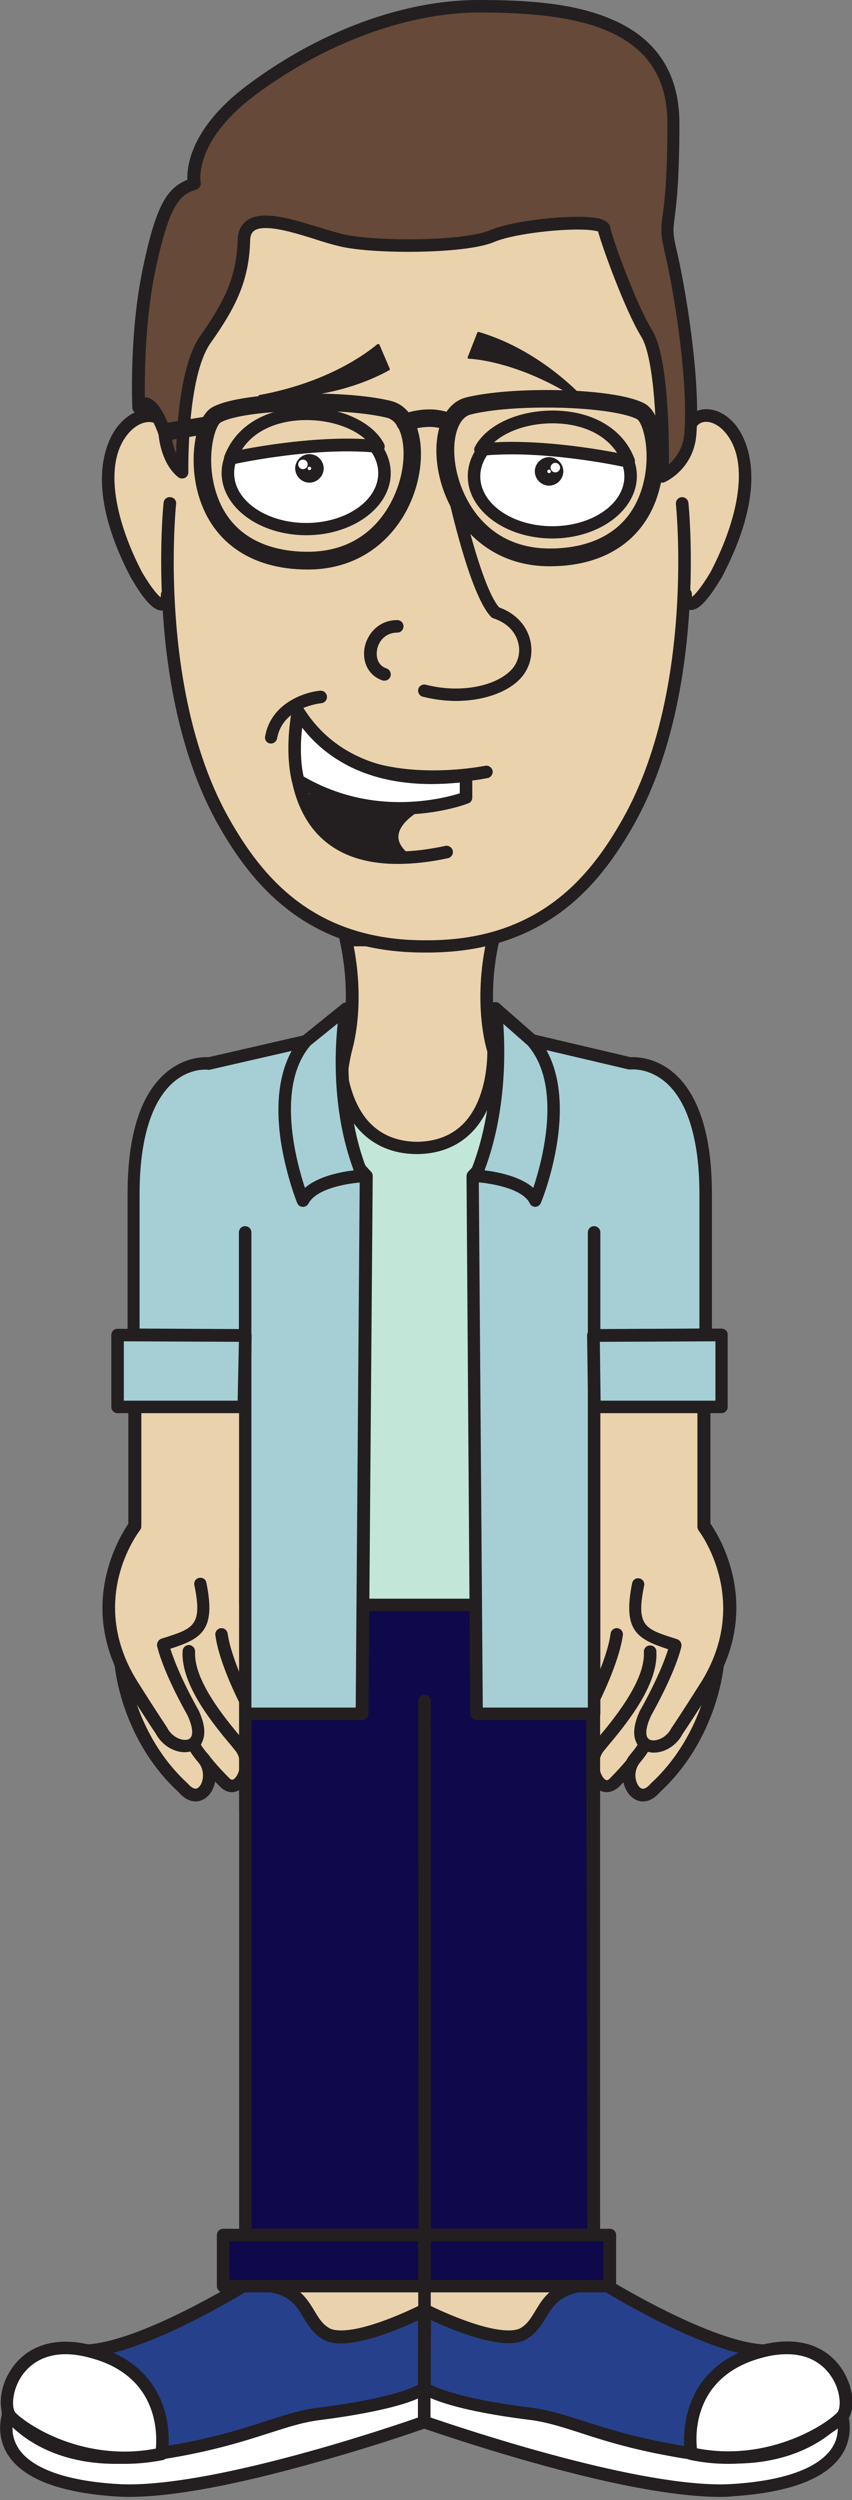 <?xml version="1.0" encoding="utf-8"?>
<!-- Generator: Adobe Illustrator 18.1.1, SVG Export Plug-In . SVG Version: 6.00 Build 0)  -->
<svg version="1.1" id="Layer_1" xmlns="http://www.w3.org/2000/svg" xmlns:xlink="http://www.w3.org/1999/xlink" x="0px" y="0px"
	 viewBox="672.8 83.7 340.6 998.7" enable-background="new 672.8 83.7 340.6 998.7" xml:space="preserve">
<rect x="672.8" y="83.7" width="340.6" height="998.7" fill="#808080" stroke="none"/>
<g id="body">
	<g>
		<path fill="#EAD2AC" d="M933.5,795.1c0,0-44.1-14.4-44.1-69.6c0-55.2,58.6-20.1,59.4,5.1C949.6,755.8,943.8,789.3,933.5,795.1z"/>
		<path fill="#EAD2AC" d="M754.1,786.2c0,0,44.1-14.4,44.1-69.6c0-55.2-58.6-20.1-59.4,5.1C738.1,746.8,743.9,780.4,754.1,786.2z"/>
		<g>
			<path fill="#EAD2AC" d="M932.6,743.4c0.8,13.5-14.4,30.7-20.4,37.9c-6,7.3,0.4,19.9,6,14.4c5.5-5.5,8.6-9.6,8.6-9.6"/>
			<path fill="#231F20" d="M915.3,799.6c-1.5,0-3-0.6-4.3-1.8c-4.2-3.8-5.4-12.4-0.7-18c0.4-0.5,0.9-1.1,1.4-1.7
				c6.2-7.4,19.1-22.9,18.5-34.5c-0.1-1.4,1-2.6,2.4-2.6c1.4-0.1,2.6,1,2.6,2.4c0.8,13.6-12.5,29.5-19.6,38c-0.5,0.6-1,1.2-1.4,1.7
				c-3,3.6-1.9,9.2,0.2,11.2c0.7,0.6,1.2,0.8,2.1-0.1c5.3-5.3,8.3-9.3,8.3-9.3c0.8-1.1,2.4-1.3,3.5-0.5c1.1,0.8,1.3,2.4,0.5,3.5
				c-0.1,0.2-3.2,4.3-8.8,9.8C918.6,798.9,916.9,799.6,915.3,799.6z"/>
		</g>
		<g>
			<path fill="#EAD2AC" d="M959.7,748.3c0,0-2.3,28.7-24.9,49.6c-7.3,8.7-14.4-4.2-8-11.8c6.4-7.5,2.9-7,2.9-7"/>
			<path fill="#231F20" d="M929.8,803.3c-0.4,0-0.8,0-1.1-0.1c-2.7-0.5-5-2.7-6.2-5.9c-1.2-3.4-1.3-8.6,2.3-12.8
				c1.6-1.9,2.5-3.2,2.9-3.9c-0.3-0.3-0.4-0.7-0.5-1.2c-0.2-1.4,0.8-2.6,2.1-2.8c1.1-0.2,2.6,0.3,3.4,1.6c1.1,2.1,0,4.7-4,9.5
				c-2.2,2.6-2.2,5.9-1.4,7.9c0.5,1.4,1.4,2.5,2.3,2.6c0.9,0.2,2.1-0.6,3.3-2c0.1-0.1,0.1-0.2,0.2-0.2
				c21.6-19.9,24.1-47.6,24.1-47.9c0.1-1.4,1.3-2.4,2.7-2.3c1.4,0.1,2.4,1.3,2.3,2.7c-0.1,1.2-2.6,29.9-25.6,51.1
				C934.1,802.6,931.5,803.3,929.8,803.3z"/>
		</g>
		<g>
			<path fill="#EAD2AC" d="M748.2,743.4c-0.8,13.5,14.4,30.7,20.4,37.9c6,7.3-0.4,19.9-6,14.4c-5.6-5.5-8.6-9.6-8.6-9.6"/>
			<path fill="#231F20" d="M765.5,799.6c-1.6,0-3.2-0.7-4.6-2.1c-5.7-5.6-8.7-9.7-8.8-9.9c-0.8-1.1-0.5-2.7,0.6-3.5
				c1.1-0.8,2.7-0.6,3.5,0.6c0,0,2.9,4,8.3,9.3c0.9,0.9,1.4,0.7,2.1,0.1c2.2-2,3.2-7.6,0.2-11.2c-0.4-0.5-0.9-1.1-1.4-1.7
				c-7.1-8.5-20.4-24.4-19.6-38c0.1-1.4,1.2-2.4,2.6-2.4c1.4,0.1,2.4,1.3,2.4,2.6c-0.7,11.6,12.3,27.1,18.5,34.5
				c0.5,0.6,1,1.2,1.4,1.7c4.7,5.7,3.5,14.2-0.7,18C768.5,799,767,799.6,765.5,799.6z"/>
		</g>
		<g>
			<path fill="#EAD2AC" d="M721.1,748.3c0,0,2.3,28.7,24.9,49.6c7.3,8.7,14.4-4.2,8-11.8c-6.4-7.5-2.9-7-2.9-7"/>
			<path fill="#231F20" d="M751,803.3c-1.7,0-4.2-0.7-6.8-3.7c-23-21.2-25.5-49.9-25.6-51.1c-0.1-1.4,0.9-2.6,2.3-2.7
				c1.3-0.1,2.6,0.9,2.7,2.3l0,0c0,0.3,2.5,28,24.1,47.9c0.1,0.1,0.2,0.2,0.2,0.2c1.2,1.4,2.4,2.1,3.3,2c0.9-0.2,1.8-1.2,2.3-2.6
				c0.7-2,0.8-5.3-1.4-7.9c-4.1-4.8-5.2-7.5-4-9.5c0.7-1.3,2.2-1.8,3.4-1.6c1.4,0.2,2.3,1.5,2.1,2.8c-0.1,0.4-0.2,0.8-0.5,1.2
				c0.4,0.7,1.2,1.9,2.9,3.9c3.6,4.2,3.5,9.4,2.3,12.8c-1.1,3.2-3.5,5.4-6.2,5.9C751.8,803.3,751.4,803.3,751,803.3z"/>
		</g>
		<g>
			<path fill="#EAD2AC" d="M928,716.5c-3.8,18.8,2.2,20.2,14.9,24.3c0,0-1.7,8.7-11.9,27c-7.9,16.5,7.7,16.6,12.4,7.5
				c0,0,5.1-7.5,10.7-16.6c23.5-35.4,0-65.3,0-65.3V560.6c1.7-48.5-42.5-45.2-42.5-45.2l-41.4-12.8h-0.4c0,0-5.7-17.9,0-43.4h-58.8
				c5.7,25.5,0,43.4,0,43.4h-0.4l-41.4,12.8c0,0-44.3-3.3-42.5,45.2v132.8c0,0-23.5,29.9,0,65.3c5.6,9.1,10.7,16.6,10.7,16.6
				c4.7,9.1,20.3,8.9,12.4-7.5c-10.2-18.3-11.9-27-11.9-27c12.8-4.1,18.8-5.5,14.9-24.3"/>
			<path fill="#231F20" d="M934.2,783.8c-1.3,0-2.6-0.3-3.8-0.8c-1.8-0.9-7.2-4.7-1.6-16.3c0,0,0-0.1,0.1-0.1
				c7-12.6,9.9-20.5,11-24.1c-12.5-4.1-18.2-7.4-14.4-26.4c0.3-1.4,1.6-2.2,2.9-1.9c1.4,0.3,2.2,1.6,1.9,2.9
				c-3.3,16.1,0.3,17.3,12.3,21.1l0.9,0.3c1.2,0.4,1.9,1.6,1.7,2.9c-0.1,0.4-1.9,9.3-12.1,27.6c-2.3,4.9-2.6,8.6-0.6,9.6
				c2,1,6.5-0.4,8.6-4.4c0-0.1,0.1-0.2,0.1-0.2c0.1-0.1,5.1-7.6,10.7-16.5c22.3-33.6,0.4-62.1,0.2-62.4c-0.3-0.4-0.5-1-0.5-1.5
				V560.6c0.5-14.4-3.1-25.4-10.7-32.7c-11.7-11.2-29-10-29.1-10c-0.3,0-0.6,0-0.9-0.1l-41-12.7c-1.1,0-2-0.7-2.4-1.7
				c-0.2-0.7-5.4-17.4-0.7-41.7h-52.6c4.7,24.3-0.5,41-0.7,41.7c-0.3,1-1.3,1.7-2.4,1.7h0l-41,12.7c-0.3,0.1-0.6,0.1-0.9,0.1
				c-0.2,0-17.6-1.1-29.3,10.1c-7.6,7.3-11.1,18.2-10.6,32.5l0,132.9c0,0.6-0.2,1.1-0.5,1.5c-0.9,1.2-22.1,29,0.1,62.3
				c5.6,9,10.7,16.5,10.7,16.6c0.1,0.1,0.1,0.2,0.1,0.2c2.1,4,6.6,5.4,8.6,4.4c2-1,1.7-4.7-0.6-9.6c-10.3-18.4-12-27.3-12.1-27.6
				c-0.2-1.2,0.5-2.5,1.7-2.9l0.9-0.3c12-3.8,15.6-5,12.3-21.1c-0.3-1.4,0.6-2.7,1.9-2.9c1.4-0.3,2.7,0.6,2.9,1.9
				c3.9,19-1.9,22.4-14.4,26.4c1.1,3.5,4,11.5,11,24.1c0,0,0,0.1,0.1,0.1c5.6,11.6,0.2,15.4-1.6,16.3c-4.9,2.4-12.1-0.6-15.2-6.4
				c-0.7-1-5.5-8.2-10.7-16.6c-22.1-33.3-3.8-62.4-0.4-67.4v-132c-0.6-15.7,3.5-27.9,12.2-36.3c12.2-11.8,29.4-11.6,32.6-11.5
				l40.1-12.4c1.1-4.5,4.2-20.2-0.4-40.8c-0.2-0.7,0-1.5,0.5-2.1c0.5-0.6,1.2-0.9,2-0.9h58.8c0.8,0,1.5,0.3,2,0.9
				c0.5,0.6,0.7,1.4,0.5,2.1c-4.7,20.7-1.6,36.2-0.4,40.8l40.1,12.4c3.2-0.1,20.2-0.3,32.5,11.4c8.7,8.3,12.8,20.6,12.2,36.4
				l0,131.9c3.5,5,21.7,34.1-0.4,67.5c-5.2,8.3-10,15.5-10.7,16.5C943.3,781,938.5,783.8,934.2,783.8z"/>
		</g>
		<g>
			<path fill="#EAD2AC" d="M946.8,321.2c0,0,0.1,12.4,12.1-7.7c31.8-60.3-11.5-76.4-11.5-54.5c0,0,13-119.2-103.6-119.2h-0.1
				C727.1,139.8,740.1,259,740.1,259c0-22-44.5-5.6-12.6,54.7c12,20.1,12.1,7.7,12.1,7.7"/>
			<path fill="#231F20" d="M737.5,327.6c-3.2,0-6.9-3.8-12.1-12.7c0,0,0-0.1-0.1-0.1c-20.5-38.9-8.8-57.1-4.7-61.7
				c4.5-5.1,10.5-7.1,15.4-5.3c0.4,0.2,0.8,0.3,1.2,0.5c0-17.9,3.2-53.9,26.9-80.3c18.3-20.4,45.1-30.8,79.7-30.8h0.1
				c34.6,0,61.4,10.3,79.7,30.8c23.7,26.4,26.9,62.4,26.9,80.3c0.3-0.2,0.7-0.3,1.1-0.5c4.7-1.8,10.5,0.2,14.7,5
				c4,4.6,15.6,22.6-5.1,61.8c0,0,0,0.1-0.1,0.1c-5.9,9.8-9.7,13.5-13.2,12.5c-3.3-0.9-3.5-5.3-3.5-6.1c0-1.4,1.1-2.5,2.5-2.5
				c0,0,0,0,0,0c1.4,0,2.5,1.1,2.5,2.5l0,0c0,0.3,0,0.6,0.1,1c1-0.8,3.3-3.1,7.3-9.8c10-19,16.7-43.7,5.7-56.1
				c-2.8-3.2-6.5-4.7-9.2-3.7c-1.6,0.6-2.7,2.1-3.1,4.3c-0.1,1.4-0.2,2.2-0.2,2.5c-0.1,1.3-1.3,2.3-2.6,2.2
				c-1.3-0.1-2.4-1.2-2.4-2.5c0-0.9,0.1-1.7,0.2-2.5c0.6-10.5,1.6-55.1-25.3-85.1c-17.3-19.3-42.9-29.1-76-29.1h-0.1
				c-33.1,0-58.7,9.8-76,29.1c-26.9,30-26,74.4-25.3,85c0.1,0.8,0.2,1.7,0.2,2.6c0,1.3-1,2.4-2.4,2.5c-1.3,0.1-2.5-0.9-2.6-2.2
				c0-0.2-0.1-1.1-0.2-2.4c-0.4-2.2-1.5-3.7-3.2-4.3c-2.4-0.9-6.4,0-9.9,3.9c-11.2,12.6-4.6,37.2,5.3,56c4.1,6.8,6.3,9,7.3,9.8
				c0.1-0.3,0.1-0.7,0.1-1c0-1.4,1.2-2.4,2.5-2.5c1.4,0,2.5,1.1,2.5,2.5c0,0.9-0.2,5.2-3.5,6.1C738.2,327.6,737.9,327.6,737.5,327.6
				z"/>
		</g>
		<g>
			<g>
				<path fill="#EAD2AC" d="M945.4,284.7c0,0,8,74.7-21.6,127.1c-15.2,26.8-37.3,49.3-80.2,49.3h-1.1c-42.9,0-65-22.6-80.2-49.3
					c-29.6-52.4-21.6-127.1-21.6-127.1"/>
			</g>
			<g>
				<path fill="#231F20" d="M843.6,464.2h-1.2c-20.5,0-37.5-5-51.9-15.2c-11.6-8.3-21.3-19.6-30.4-35.7
					c-29.7-52.5-22-128.1-21.9-128.8c0.1-1.4,1.4-2.4,2.8-2.2c1.4,0.1,2.4,1.4,2.2,2.8c-0.1,0.7-7.6,74.8,21.3,125.8
					c12.8,22.5,33.2,48.4,78,48.4h1.2c44.9,0,65.3-25.9,78-48.4c28.9-51.1,21.4-125.1,21.3-125.8c-0.1-1.4,0.8-2.6,2.2-2.8
					c1.4-0.1,2.6,0.8,2.8,2.2c0.1,0.8,7.8,76.4-21.9,128.8c-9.1,16.1-18.8,27.5-30.4,35.7C881.1,459.2,864.1,464.2,843.6,464.2z"/>
			</g>
		</g>
		<g>
			<path fill="#EAD2AC" d="M770.9,576v420.2c0,0-39.6,30.7-67.1,30.7c-27.5,0-29.4,23.6-18.5,30s41.3,18.5,80.9,11.5
				s76.3-16.6,76.3-26.8s0-45.3,0-45.3l1.1-228.5l-1.1,215.7v12.8c0,0,0,35.1,0,45.3s36.8,19.9,76.4,27s70-5,80.9-11.4
				s8.9-29.9-18.5-29.9s-70.9-30.4-70.9-30.4h-0.1V576"/>
			<path fill="#231F20" d="M943,1073.2c-7.6,0-15.8-0.6-24.6-2.2c-22.3-4-40.3-8.1-53.4-12.4c-11.6-3.8-19-7.5-22.6-11.4
				c-3.5,3.9-10.9,7.6-22.5,11.3c-13,4.2-30.9,8.3-53.3,12.3c-8.6,1.5-16.8,2.2-24.3,2.2c-33.3,0-55.3-12.3-58.2-14
				c-6-3.5-8.8-11.2-6.7-18.7c1-3.7,5.9-16,26.5-16c24,0,58.4-24.8,64.6-29.4V576c0-1.4,1.1-2.5,2.5-2.5s2.5,1.1,2.5,2.5v420.2
				c0,0.8-0.4,1.5-1,2c-1.6,1.3-40.6,31.2-68.6,31.2c-11.5,0-19.6,4.6-21.7,12.3c-1.4,5.2,0.5,10.7,4.5,13.1
				c3.4,2,34.2,19.2,79.1,11.2c70.6-12.5,74.2-22.5,74.2-24.4v-58.1l1.2-215.8c0-1.4,1.1-2.5,2.5-2.5c0,0,0,0,0,0
				c1.4,0,2.5,1.1,2.5,2.5v0L845,996.3v45.3c0,5.2,19.5,14.8,74.3,24.5c45.1,8,75.8-9.1,79.1-11.1c4-2.4,5.9-7.8,4.5-13
				c-2.1-7.7-10.2-12.2-21.7-12.2c-26.8,0-67.1-27.2-71.9-30.6c-0.9-0.4-1.6-1.3-1.6-2.3V576c0-1.4,1.1-2.5,2.5-2.5s2.5,1.1,2.5,2.5
				v419.5c6.4,4.4,44.3,29.3,68.5,29.3c20.6,0,25.5,12.2,26.5,15.9c2,7.4-0.7,15.1-6.8,18.6C998.1,1061,976.2,1073.2,943,1073.2z"/>
		</g>
		<g>
			<g>
				<ellipse fill="#FFFFFF" cx="795.2" cy="272.7" rx="31.3" ry="22.4"/>
				<path fill="#231F20" d="M795.2,297.5c-18.6,0-33.8-11.1-33.8-24.9c0-13.7,15.2-24.9,33.8-24.9S829,259,829,272.7
					C829,286.4,813.8,297.5,795.2,297.5z M795.2,252.8c-15.9,0-28.8,8.9-28.8,19.9s12.9,19.9,28.8,19.9s28.8-8.9,28.8-19.9
					S811.1,252.8,795.2,252.8z"/>
			</g>
			<g>
				<circle fill="#FFFFFF" cx="796.5" cy="270.8" r="3.2"/>
				<path fill="#231F20" d="M796.5,276.5c-3.1,0-5.7-2.6-5.7-5.7s2.6-5.7,5.7-5.7s5.7,2.6,5.7,5.7S799.6,276.5,796.5,276.5z
					 M796.5,270.1c-0.4,0-0.7,0.3-0.7,0.7c0,0.4,0.3,0.7,0.7,0.7s0.7-0.3,0.7-0.7C797.2,270.4,796.9,270.1,796.5,270.1z"/>
			</g>
			<circle fill="#FFFFFF" cx="793.9" cy="269.2" r="1.9"/>
			<g>
				<path fill="#EAD2AC" d="M824.2,262.1c-25.8-2.8-59.3,4.7-59.3,4.7C774.1,242.3,815.4,245.5,824.2,262.1z"/>
				<path fill="#231F20" d="M764.9,269.3c-0.7,0-1.4-0.3-1.9-0.9c-0.6-0.7-0.8-1.7-0.5-2.5c4.6-12.2,16.8-19.4,32.8-19.4
					c14,0,26.4,5.8,31,14.4c0.4,0.8,0.4,1.8-0.1,2.6c-0.5,0.8-1.4,1.2-2.3,1.1c-3.7-0.4-7.9-0.6-12.3-0.6c-22.4,0-45.9,5.2-46.1,5.3
					C765.3,269.3,765.1,269.3,764.9,269.3z M795.4,251.5c-11.7,0-21.1,4.3-25.9,11.8c8.3-1.6,25.5-4.4,42.2-4.4
					c2.4,0,4.8,0.1,7.1,0.2C813.6,254.5,804.8,251.5,795.4,251.5z"/>
			</g>
		</g>
		<path fill="#231F20" d="M855.1,363.7c-4.4,0-8.9-0.6-13.3-1.7c-1.3-0.3-2.1-1.7-1.8-3s1.7-2.1,3-1.8c13,3.4,27.3,1,34-5.7
			c2.8-2.8,4-7,3-10.9c-1.1-4.6-4.6-8.1-9.9-9.9c-0.4-0.1-0.7-0.3-1-0.6c-4.5-4.7-9.5-17.7-14.9-38.8c-3.9-15.4-6.7-29.8-6.7-29.9
			c-0.3-1.4,0.6-2.7,2-2.9c1.4-0.3,2.7,0.6,2.9,2c2.9,15.4,12.1,56.7,19.9,65.8c6.6,2.4,11.1,7.2,12.5,13.3
			c1.3,5.7-0.3,11.5-4.4,15.6C875,360.6,865.4,363.7,855.1,363.7z"/>
		<path fill="#231F20" d="M826.5,355.6c-0.3,0-0.5,0-0.8-0.1c-5.3-1.8-8.1-6.9-7.2-12.8c0.9-5.4,5.4-11.3,13.1-11.3
			c1.4,0,2.5,1.1,2.5,2.5s-1.1,2.5-2.5,2.5c-4.8,0-7.6,3.6-8.1,7.1c-0.4,2.7,0.3,6,3.8,7.2c1.3,0.4,2,1.9,1.6,3.2
			C828.5,355,827.5,355.6,826.5,355.6z"/>
		<path fill="#231F20" d="M831.7,428.8c-13.3,0-23.8-3.7-31.2-11.1c-7.3-7.3-11.6-18.4-12.2-32c-0.5-10.1,1.2-18.1,1.2-18.4
			c0.2-1,1.1-1.8,2.1-2c1.1-0.1,2.1,0.4,2.6,1.4c16.8,34.2,71.9,23,72.5,22.9c1.3-0.3,2.7,0.6,3,1.9s-0.6,2.7-1.9,3
			c-0.6,0.1-14.9,3.1-31.7,1.6c-19.4-1.8-33.9-8.9-42.6-20.9c-0.8,9.9-0.6,28,10.5,39c9.5,9.5,25.3,12,46.8,7.4
			c1.3-0.3,2.7,0.6,3,1.9c0.3,1.4-0.6,2.7-1.9,3C844.6,428.1,837.8,428.8,831.7,428.8z"/>
		<path fill="#231F20" d="M781.2,380.7c-0.1,0-0.3,0-0.4,0c-1.4-0.2-2.3-1.5-2-2.9c2.3-13,15.4-17.6,22-18.2
			c1.4-0.1,2.6,0.9,2.7,2.3c0.1,1.4-0.9,2.6-2.3,2.7l0,0c-0.6,0.1-15.4,1.6-17.6,14C783.4,379.8,782.3,380.7,781.2,380.7z"/>
		<g>
			<path fill="#FFFFFF" d="M859.1,393.4v8.9c0,0-33.8,13.2-67.1-6.8c0,0-3.2-10.5,0-27.7C807.6,392.7,835.4,396.6,859.1,393.4z"/>
			<path fill="#231F20" d="M832.5,409.1c-15.2,0-29.2-3.8-41.8-11.4c-0.5-0.3-0.9-0.8-1.1-1.4c-0.1-0.5-3.3-11.3-0.1-28.9
				c0.2-1,1-1.8,2-2c1-0.2,2,0.3,2.6,1.1c13.1,20.9,35,25.3,51.1,25.3c4.4,0,8.9-0.3,13.5-0.9c0.7-0.1,1.4,0.1,2,0.6
				c0.5,0.5,0.9,1.2,0.9,1.9v8.9c0,1-0.6,2-1.6,2.3C859.5,404.8,848.4,409.1,832.5,409.1z M794.2,393.9
				c11.6,6.7,24.5,10.2,38.4,10.2c11.5,0,20.5-2.4,24-3.5v-4.3c-3.9,0.4-7.7,0.6-11.4,0.6c0,0,0,0,0,0c-22.3,0-40-7.7-51.6-22.5
				C792.4,384.6,793.6,391.6,794.2,393.9z"/>
		</g>
		<g>
			<path fill="#231F20" d="M842.5,406c0,0-20.4,9.5-5.1,20.2c0,0-34.4,1.9-44.2-26.2C793.2,400,817.9,411.4,842.5,406z"/>
			<path fill="#231F20" d="M836,426.7c-5.7,0-34.4-1.3-43.3-26.5c-0.1-0.2,0-0.4,0.1-0.5c0.1-0.1,0.4-0.2,0.5-0.1
				c0.2,0.1,16.4,7.4,35.2,7.4c4.8,0,9.5-0.5,13.8-1.4c0.2-0.1,0.5,0.1,0.6,0.3c0.1,0.2,0,0.5-0.3,0.6c-0.1,0-9.9,4.7-10.5,10.9
				c-0.3,2.9,1.6,5.7,5.5,8.5c0.2,0.1,0.3,0.3,0.2,0.5c-0.1,0.2-0.2,0.4-0.5,0.4C837.4,426.7,836.9,426.7,836,426.7z M794,400.9
				c9,23.5,36.2,24.8,41.9,24.8c-3.4-2.7-5-5.5-4.7-8.5c0.4-4.6,5.1-8.2,8.3-10.1c-3.5,0.6-7.1,0.9-10.9,0.9c0,0,0,0,0,0
				C812.3,408,798,402.6,794,400.9z"/>
		</g>
		<g>
			<g>
				<ellipse fill="#FFFFFF" cx="893.6" cy="274" rx="31.3" ry="22.4"/>
				<path fill="#231F20" d="M893.6,298.8c-18.6,0-33.8-11.1-33.8-24.9c0-13.7,15.2-24.9,33.8-24.9s33.8,11.1,33.8,24.9
					C927.3,287.7,912.2,298.8,893.6,298.8z M893.6,254.1c-15.9,0-28.8,8.9-28.8,19.9s12.9,19.9,28.8,19.9s28.8-8.9,28.8-19.9
					S909.4,254.1,893.6,254.1z"/>
			</g>
			<g>
				<circle fill="#FFFFFF" cx="892.3" cy="272" r="3.2"/>
				<path fill="#231F20" d="M892.3,277.7c-3.1,0-5.7-2.6-5.7-5.7s2.6-5.7,5.7-5.7s5.7,2.6,5.7,5.7S895.4,277.7,892.3,277.7z
					 M892.3,271.3c-0.4,0-0.7,0.3-0.7,0.7c0,0.4,0.3,0.7,0.7,0.7s0.7-0.3,0.7-0.7C893,271.7,892.7,271.3,892.3,271.3z"/>
			</g>
			<circle fill="#FFFFFF" cx="894.8" cy="270.5" r="1.9"/>
			<g>
				<path fill="#EAD2AC" d="M864.7,263.4c25.8-2.8,59.3,4.7,59.3,4.7C914.8,243.6,873.5,246.8,864.7,263.4z"/>
				<path fill="#231F20" d="M924,270.6c-0.2,0-0.4,0-0.5-0.1c-0.2-0.1-23.8-5.3-46.1-5.3c-4.4,0-8.6,0.2-12.3,0.6
					c-0.9,0.1-1.8-0.3-2.3-1.1c-0.5-0.8-0.6-1.8-0.1-2.6c4.6-8.6,17-14.4,31-14.4c16,0,28.3,7.3,32.8,19.4c0.3,0.9,0.1,1.8-0.5,2.5
					C925.4,270.3,924.7,270.6,924,270.6z M877.3,260.2c16.6,0,33.9,2.8,42.2,4.4c-4.9-7.5-14.2-11.8-25.9-11.8
					c-9.4,0-18.2,3-23.3,7.6C872.4,260.3,874.8,260.2,877.3,260.2z"/>
			</g>
		</g>
		<g>
			<path fill="#231F20" d="M776.7,242c0,0,26.8,2.6,51.5-10.9l-4.1-9.6C823.9,221.6,808.4,236.3,776.7,242z"/>
			<path fill="#231F20" d="M782.2,242.7C782.2,242.7,782.2,242.7,782.2,242.7c-3.5,0-5.5-0.2-5.6-0.2c-0.2,0-0.4-0.2-0.5-0.5
				c0-0.2,0.2-0.5,0.4-0.5c27.3-5,42.8-16.7,46.9-20.1c0.3-0.2,0.4-0.3,0.6-0.3c0.2,0,0.4,0.1,0.5,0.3l4.1,9.6
				c0.1,0.2,0,0.5-0.2,0.6C810.6,241.3,791.8,242.7,782.2,242.7z M780.9,241.7c0.4,0,0.9,0,1.3,0c0,0,0,0,0,0
				c9.5,0,27.9-1.4,45.3-10.8l-3.6-8.5C819.6,226,805.3,236.5,780.9,241.7z"/>
		</g>
		<g>
			<path fill="#231F20" d="M908.1,245.5c0,0-17.1-20.8-44.1-28.7l-3.8,9.7C860.3,226.4,881.7,227.1,908.1,245.5z"/>
			<path fill="#231F20" d="M908.1,246c-0.1,0-0.2,0-0.3-0.1c-26.3-18.3-47.4-18.9-47.6-18.9c-0.2,0-0.3-0.1-0.4-0.2
				c-0.1-0.1-0.1-0.3,0-0.5l3.8-9.7c0.1-0.2,0.4-0.4,0.6-0.3c26.8,7.9,44.1,28.7,44.3,28.9c0.2,0.2,0.2,0.5,0,0.7
				C908.4,245.9,908.2,246,908.1,246z M860.9,226c3.7,0.3,21.6,2.2,44,16.7c-5.9-6-20.5-19.3-40.6-25.4L860.9,226z"/>
		</g>
		<g>
			<path fill="#EAD2AC" d="M770.9,763.2c0,0-8-15.6-9.6-26.6"/>
			<path fill="#231F20" d="M770.9,765.7c-0.9,0-1.8-0.5-2.2-1.4c-0.3-0.7-8.3-16.1-9.8-27.4c-0.2-1.4,0.8-2.6,2.1-2.8
				c1.4-0.2,2.6,0.8,2.8,2.1c1.5,10.4,9.2,25.6,9.3,25.8c0.6,1.2,0.2,2.7-1.1,3.4C771.7,765.6,771.3,765.7,770.9,765.7z"/>
		</g>
		<path fill="none" stroke="#231F20" stroke-width="5" stroke-linecap="round" stroke-linejoin="round" stroke-miterlimit="10" d="
			M748.2,743.4"/>
		<path fill="none" stroke="#231F20" stroke-width="5" stroke-linecap="round" stroke-linejoin="round" stroke-miterlimit="10" d="
			M770.9,724.5"/>
		<path fill="none" stroke="#231F20" stroke-width="5" stroke-linecap="round" stroke-linejoin="round" stroke-miterlimit="10" d="
			M946.4,620.2"/>
		<path fill="#231F20" d="M909.8,765.7c-0.4,0-0.8-0.1-1.1-0.3c-1.2-0.6-1.7-2.1-1.1-3.4c0.1-0.2,7.9-15.3,9.3-25.8
			c0.2-1.4,1.5-2.3,2.8-2.1c1.4,0.2,2.3,1.5,2.1,2.8c-1.6,11.3-9.5,26.7-9.8,27.4C911.6,765.2,910.7,765.7,909.8,765.7z"/>
		<path fill="none" stroke="#231F20" stroke-width="5" stroke-linecap="round" stroke-linejoin="round" stroke-miterlimit="10" d="
			M932.6,743.4"/>
	</g>
</g>
<g id="underwear">
	<g>
		<g>
			<polygon fill="#FFFFFF" points="910.2,710.8 770.9,710.8 770.9,806.6 843.1,806.6 910.2,806.6 			"/>
			<path fill="#231F20" d="M910.2,809.1H770.9c-1.4,0-2.5-1.1-2.5-2.5v-95.8c0-1.4,1.1-2.5,2.5-2.5h139.2c1.4,0,2.5,1.1,2.5,2.5
				v95.8C912.7,808,911.5,809.1,910.2,809.1z M773.4,804.1h134.2v-90.8H773.4V804.1z"/>
		</g>
		<g>
			<path fill="#FFFFFF" d="M817.6,751.7c0,0,11.8,7,26.3,7l-0.8,47.9"/>
			<path fill="#231F20" d="M843.1,809.1C843.1,809.1,843.1,809.1,843.1,809.1c-1.4,0-2.5-1.2-2.5-2.5l0.7-45.4
				c-13.9-0.7-24.6-7-25.1-7.3c-1.2-0.7-1.6-2.2-0.9-3.4c0.7-1.2,2.2-1.6,3.4-0.9l0,0c0.1,0.1,11.4,6.7,25,6.7
				c0.7,0,1.3,0.3,1.8,0.7c0.5,0.5,0.7,1.1,0.7,1.8l-0.8,47.9C845.6,808,844.5,809.1,843.1,809.1z"/>
		</g>
		<g>
			<path fill="#FFFFFF" d="M864.2,751.7c0,0-7.4,7-20.3,7"/>
			<path fill="#231F20" d="M843.9,761.2c-1.4,0-2.5-1.1-2.5-2.5s1.1-2.5,2.5-2.5c11.7,0,18.5-6.3,18.6-6.3c1-0.9,2.6-0.9,3.5,0.1
				c0.9,1,0.9,2.6-0.1,3.5C865.6,753.8,857.6,761.2,843.9,761.2z"/>
		</g>
		<g>
			<path fill="#FFFFFF" d="M843.1,564.4c-48.5,0-31.9-61.9-31.9-61.9l-19.4,5.9c0,0-5.2,23.1-5.7,39.5c-0.6,19-2.9,69.2-15.1,69.2
				v97.5h138.6v-97.3c-12.1,0-12-50.3-12.5-69.2c-0.5-16.3-5.7-38.2-5.7-38.2l-20.6-7.2c0,0,18,61.9-30.5,61.9"/>
			<path fill="#231F20" d="M909.5,717H770.9c-1.4,0-2.5-1.1-2.5-2.5V617c0-1.4,1.1-2.5,2.5-2.5c1.7,0,10.4-3.2,12.6-66.8
				c0.5-16.4,5.6-39,5.8-39.9c0.2-0.9,0.9-1.6,1.7-1.8l19.4-5.9c0.9-0.3,1.8,0,2.5,0.6s0.9,1.6,0.7,2.4c-0.1,0.3-8.3,31.6,4.6,48.3
				c5.3,6.9,13.7,10.5,24.9,10.5c0.1,0,0.2,0,0.3,0c9.5-0.6,16.7-4.1,21.3-10.2c12.5-16.7,3.6-48.1,3.5-48.4c-0.3-0.9,0-1.9,0.7-2.5
				c0.7-0.6,1.7-0.9,2.5-0.5l20.6,7.2c0.8,0.3,1.4,1,1.6,1.8c0.2,0.9,5.3,22.3,5.8,38.7c0,1.7,0.1,3.6,0.1,5.7
				c0.2,10.6,0.6,26.6,2.2,39.6c2.6,20.4,6.9,21.4,7.7,21.4c0.7,0,1.3,0.3,1.8,0.7s0.7,1.1,0.7,1.8v97.3
				C912,715.9,910.9,717,909.5,717z M773.4,712H907v-92.8c-10.2-4.2-11.7-34.5-12.4-65.5c0-2.1-0.1-4-0.1-5.7
				c-0.4-13.6-4.3-31.4-5.4-36.4l-14.9-5.2c0.7,3.5,1.7,8.6,2.1,14.6c1,14.4-1.5,25.8-7.5,33.7c-6.2,8.2-15.8,12.4-28.6,12.4
				c-0.4,0-0.8-0.1-1.1-0.3c-10.9-0.8-19.2-4.9-24.8-12.3c-6.1-7.9-8.8-19.2-8.2-33.6c0.3-6.1,1.1-11.3,1.8-14.8l-13.9,4.2
				c-1.1,5.2-5,24-5.4,37.6c-1.9,56.3-9,69-15.1,71.2V712z"/>
		</g>
	</g>
</g>
<g id="hair">
	<g>
		<path fill="#664938" d="M948.9,256.8c-0.9,12.5-11.2,17.1-11.2,17.1c0.4-12.5,0-47-6.4-57.2c-6.4-10.2-16.2-37.6-17-41.8
			c-0.9-4.2-33.6-1.7-44.7,2.9c-11.1,4.7-47.3,4.7-60.4,1.7c-13.2-2.9-38.4-14.9-38.8,0c-0.4,14.9-5.1,25.2-15.3,39.6
			c-10.2,14.4-9.3,53.1-9.3,53.1c-6.4-5.2-6.9-15.5-6.9-15.5s-5.6-17-10.5-10.5c0,0-1.4-29.3,4.3-56.1s10.2-30.7,17.9-33.2
			c0,0-3.8-17.2,22.4-37s59.9-33.8,91.3-33.8c31.3,0,77.9,2.6,77.9,46.6s-4.5,37-1.3,50.5C944,196.7,950.5,233.3,948.9,256.8z"/>
		<path fill="#231F20" d="M937.6,276.5c-0.5,0-1-0.1-1.4-0.4c-0.7-0.5-1.1-1.3-1.1-2.2c0.5-17-0.6-47.2-6-55.8
			c-6.3-10.2-15.6-35.8-17.2-41.9c-0.7-0.3-2.9-0.8-8.3-0.8c-10.1,0-26.2,2-33.1,4.9c-8.7,3.7-28.4,4-34.3,4
			c-11.4,0-21.8-0.8-27.6-2.2c-2.9-0.7-6.4-1.7-10-2.9c-6.7-2.1-14.2-4.4-19.6-4.4c-5,0-6.1,2-6.2,4.9c-0.4,16.3-5.9,27-15.8,41
			c-9.6,13.6-8.9,51.3-8.9,51.6c0,1-0.5,1.9-1.4,2.3c-0.9,0.4-1.9,0.3-2.7-0.3c-6.5-5.3-7.6-14.9-7.8-16.9c-1.6-4.7-4.2-9.4-5.6-9.9
			c-0.1,0.1-0.2,0.2-0.4,0.5c-0.6,0.8-1.7,1.2-2.7,0.9c-1-0.3-1.7-1.2-1.8-2.3c0-0.3-1.4-29.9,4.4-56.7c5.2-24.3,9.4-31,17.6-34.4
			c-0.2-5.6,1.5-20.7,23.5-37.4c28.9-21.8,62.7-34.4,92.8-34.4c16.8,0,36.1,0.8,51.6,7c19.1,7.5,28.8,21.7,28.8,42.2
			c0,23.1-1.2,32.2-1.9,37.7c-0.6,4.8-0.8,6.2,0.6,12.2c3.4,14.1,9.8,50.9,8.1,74.3c-1,13.9-12.2,19-12.7,19.2
			C938.3,276.4,938,276.5,937.6,276.5z M903.6,170.3c8.7,0,12.4,1.2,13.1,4.1c0.7,4.1,10.6,31.3,16.7,41c6.5,10.4,6.9,41.8,6.8,53.8
			c2.6-2.3,5.7-6.3,6.2-12.6c1.6-22.9-4.7-58.9-8-72.8c-1.6-6.9-1.4-9-0.7-14c0.7-5.3,1.9-14.3,1.9-37c0-38.9-38.1-44.1-75.4-44.1
			c-28.6,0-62.2,12.5-89.8,33.3c-24.4,18.4-21.4,34.4-21.4,34.5c0.3,1.2-0.5,2.5-1.7,2.9c-6.3,2.1-10.5,4.8-16.2,31.4
			c-4.4,20.5-4.5,42.8-4.4,51.6c5.4,0,9.1,9.6,10.5,13.7c0.1,0.2,0.1,0.4,0.1,0.7c0,0.1,0.2,4,1.9,8c0.3-12.3,1.9-35.9,9.7-47
			c9.3-13.2,14.5-23.2,14.9-38.2c0.1-3.7,1.7-9.8,11.2-9.8c6.1,0,14,2.5,21,4.6c3.6,1.1,6.9,2.1,9.7,2.8c5.5,1.3,15.6,2.1,26.5,2.1
			c14.8,0,27.2-1.4,32.4-3.6C876.2,172.4,892.9,170.3,903.6,170.3z"/>
	</g>
</g>
<g id="glasses">
	<g>
		<path fill="#231F20" d="M795.7,311.2c-23,0-39-11.5-44-31.4c-3.5-14-0.6-29.9,6.1-33.5c7.5-4,25.2-5.4,39.3-5.4
			c12.9,0,24.6,1.1,32.2,3c8.6,2.3,13.2,13.1,11.4,26.9c-2.5,19.5-17.6,40.4-44.8,40.4H795.7z M797.1,247.8c-16.4,0-30.9,1.8-36,4.6
			c-2.3,1.2-5.8,12.8-2.6,25.6c5.7,22.8,25.8,26.1,37.2,26.1h0.2c26.4,0,36.3-21.6,37.9-34.3c1.3-9.8-1.3-17.9-6.2-19.2
			C820.6,248.9,809.5,247.8,797.1,247.8z"/>
		<path fill="#231F20" d="M892.7,309.9C892.7,309.9,892.7,309.9,892.7,309.9h-0.2c-27.3,0-42.4-21.1-44.9-40.7
			c-1.7-13.7,2.9-24.5,11.4-26.7c7.5-1.9,19.3-3,32.2-3c14.1,0,31.8,1.4,39.3,5.4c6.7,3.6,9.6,19.6,6.1,33.5
			C931.7,298.4,915.7,309.9,892.7,309.9z M891.3,246.5c-12.4,0-23.4,1-30.4,2.8c-4.8,1.2-7.5,9.2-6.2,19
			c1.6,12.8,11.4,34.5,37.9,34.5h0.2c0,0,0,0,0,0c11.5,0,31.5-3.4,37.2-26.1c3.2-12.9-0.3-24.4-2.6-25.6
			C922.1,248.4,907.6,246.5,891.3,246.5z"/>
		<path fill="#231F20" d="M852.9,256.1c-0.5,0-1-0.1-1.5-0.4c-6.9-3.3-15.2,0-15.3,0.1c-1.8,0.7-3.8-0.1-4.6-1.9
			c-0.7-1.8,0.1-3.8,1.9-4.6c0.5-0.2,11.3-4.6,21,0.1c1.7,0.8,2.5,2.9,1.6,4.7C855.5,255.4,854.2,256.1,852.9,256.1z"/>
		<path fill="#231F20" d="M739.6,259.6c-1.7,0-3.2-1.2-3.5-2.9c-0.3-1.9,1-3.7,2.9-4l16.6-2.7c1.9-0.3,3.7,1,4,2.9
			c0.3,1.9-1,3.7-2.9,4l-16.6,2.7C740,259.6,739.8,259.6,739.6,259.6z"/>
	</g>
</g>
<g id="aboutClothes">
	<g>
		<polygon fill="#0F084B" points="770.9,714.6 909.5,714.6 910.2,976.5 770.9,976.5 		"/>
		<path fill="#231F20" d="M910.2,979C910.2,979,910.2,979,910.2,979H770.9c-1.4,0-2.5-1.1-2.5-2.5V714.6c0-1.4,1.1-2.5,2.5-2.5
			h138.6c1.4,0,2.5,1.1,2.5,2.5l0.6,261.5c0,0.1,0,0.2,0,0.3C912.7,977.9,911.6,979,910.2,979z M773.4,974h134.2L907,717.1H773.4
			V974z"/>
	</g>
	<g>
		<path fill="#C2E7D9" d="M870.1,502.6c0,0,1.9,39.6-31,39.6h0.9c-33,0-31.5-39.7-31.5-39.7l-37.4,6.1v216.2h137.9V508.3
			L870.1,502.6z"/>
		<path fill="#231F20" d="M908.9,727.3H770.9c-1.4,0-2.5-1.1-2.5-2.5V508.6c0-1.2,0.9-2.3,2.1-2.5L808,500c0.7-0.1,1.5,0.1,2.1,0.6
			c0.6,0.5,0.9,1.2,0.8,2c0,0.2-0.5,18.9,9.7,29.6c4.7,4.9,11,7.5,18.9,7.6c7.8-0.1,14.1-2.6,18.8-7.5c10.1-10.7,9.3-29.2,9.3-29.4
			c0-0.7,0.3-1.5,0.8-2c0.6-0.5,1.3-0.7,2-0.6l38.8,5.7c1.2,0.2,2.1,1.2,2.1,2.5v216.5C911.4,726.2,910.3,727.3,908.9,727.3z
			 M773.4,722.3h132.9V510.5l-33.8-5c-0.2,6.2-1.7,20.5-10.7,30.1c-5.5,5.8-12.8,8.9-21.7,9.1c-0.1,0-0.2,0-0.3,0H839
			c-0.1,0-0.2,0-0.3,0c-8.9-0.2-16.2-3.3-21.8-9.1c-9.2-9.6-10.8-24-11.1-30.2l-32.5,5.3V722.3z"/>
	</g>
	<g>
		<g>
			<path fill="#A6CFD5" d="M769.4,617.2l-43.2-0.3c0,0,0-0.4,0-56.3s30-52.1,30-52.1l55.2-12.6c0,0-13,36.8,7.8,57.6l-1.7,214.8
				h-46.6V576"/>
			<path fill="#231F20" d="M817.6,770.8h-46.6c-1.4,0-2.5-1.1-2.5-2.5V619.7l-42.2-0.2c-1.4,0-2.5-1.1-2.5-2.5v-56.3
				c0-23.2,5-39.4,15-48.2c7.5-6.6,15.3-6.6,17.4-6.5l54.8-12.6c0.9-0.2,1.8,0.1,2.4,0.8s0.8,1.6,0.5,2.5c-0.1,0.4-12.2,35.6,7.2,55
				c0.5,0.5,0.7,1.1,0.7,1.8l-1.7,214.8C820,769.7,818.9,770.8,817.6,770.8z M773.4,765.8h41.6l1.6-211.3
				c-16.8-17.7-11.7-44.8-8.9-55.2l-51,11.7c-0.3,0.1-0.6,0.1-0.9,0c-0.3,0-7.2-0.8-14,5.3c-8.6,7.7-13.2,23-13.2,44.3v53.8
				l39.7,0.2V576c0-1.4,1.1-2.5,2.5-2.5s2.5,1.1,2.5,2.5V765.8z"/>
		</g>
		<g>
			<path fill="#A6CFD5" d="M817.8,553.4c0,0-19.4,0.9-23.9,9.8c0,0-17.2-42.4,1.3-63.7l16-12.9C811.2,486.6,804.8,521.9,817.8,553.4
				z"/>
			<path fill="#231F20" d="M793.9,565.8C793.9,565.8,793.9,565.8,793.9,565.8c-1.1,0-1.9-0.6-2.3-1.6c-0.2-0.4-4.4-11-6.5-24.4
				c-2.7-18.1,0.1-32.6,8.2-41.9c0.1-0.1,0.2-0.2,0.3-0.3l16-12.9c0.8-0.7,1.9-0.7,2.8-0.2c0.9,0.5,1.4,1.6,1.2,2.6
				c-0.1,0.3-6.1,34.9,6.5,65.4c0.3,0.8,0.2,1.6-0.2,2.3s-1.2,1.1-2,1.2c-5,0.2-18.6,2.2-21.8,8.5
				C795.7,565.2,794.9,565.8,793.9,565.8z M796.9,501.3c-13.8,16.2-5.8,46-2.2,56.9c5.4-4.7,14.5-6.4,19.5-7
				c-8.7-23.3-7.6-47.5-6.4-58.7L796.9,501.3z"/>
		</g>
		<g>
			<polygon fill="#A6CFD5" points="770.3,645.7 719.8,645.7 719.8,616.9 770.9,617.2 			"/>
			<path fill="#231F20" d="M770.3,648.2h-50.5c-1.4,0-2.5-1.1-2.5-2.5v-28.7c0-0.7,0.3-1.3,0.7-1.8c0.5-0.5,1.1-0.7,1.8-0.7
				c0,0,0,0,0,0l51.1,0.3c0.7,0,1.3,0.3,1.8,0.8s0.7,1.1,0.7,1.8l-0.6,28.5C772.8,647.1,771.7,648.2,770.3,648.2z M722.3,643.2h45.5
				l0.5-23.5l-46-0.2V643.2z"/>
		</g>
	</g>
	<g>
		<g>
			<path fill="#A6CFD5" d="M911.7,617.2l43.2-0.3c0,0,0-0.4,0-56.3s-30.1-52.1-30.1-52.1l-53.9-12.6c0,0,11.8,36.8-9.1,57.6
				l1.5,214.8h47V576"/>
			<path fill="#231F20" d="M910.3,770.8h-47c-1.4,0-2.5-1.1-2.5-2.5l-1.5-214.8c0-0.7,0.3-1.3,0.7-1.8c19.5-19.5,8.6-54.7,8.5-55.1
				c-0.3-0.9-0.1-1.8,0.5-2.5c0.6-0.7,1.5-0.9,2.4-0.7l53.5,12.6c2.1-0.1,9.9-0.1,17.5,6.5c9.9,8.8,15,25,15,48.1v56.3
				c0,1.4-1.1,2.5-2.5,2.5l-42.1,0.2v148.6C912.8,769.7,911.7,770.8,910.3,770.8z M865.8,765.8h42V576c0-1.4,1.1-2.5,2.5-2.5
				s2.5,1.1,2.5,2.5v38.6l39.6-0.2v-53.8c0-21.3-4.6-36.6-13.2-44.3c-6.9-6.1-13.9-5.4-14.2-5.4c-0.3,0-0.6,0-0.9,0l-49.8-11.7
				c2.4,10.4,6.7,37.5-10.1,55.2L865.8,765.8z"/>
		</g>
		<g>
			<path fill="#A6CFD5" d="M862.9,553.4c0,0,19.4,0.9,23.9,9.8c0,0,17.2-42.4-1.3-63.7l-14.7-12.9
				C870.8,486.6,876.1,521.9,862.9,553.4z"/>
			<path fill="#231F20" d="M886.8,565.8c-0.9,0-1.8-0.5-2.2-1.4c-3.1-6.3-16.8-8.2-21.8-8.5c-0.8,0-1.6-0.5-2-1.2
				c-0.4-0.7-0.5-1.5-0.2-2.3c12.7-30.6,7.8-65.1,7.8-65.5c-0.2-1,0.4-2.1,1.3-2.6c0.9-0.5,2.1-0.4,2.8,0.3l14.7,12.9
				c0.1,0.1,0.2,0.2,0.2,0.2c8.1,9.3,10.9,23.8,8.2,41.9c-2,13.4-6.3,24-6.5,24.4C888.7,565.1,887.9,565.7,886.8,565.8
				C886.8,565.8,886.8,565.8,886.8,565.8z M866.5,551.2c5,0.6,14.1,2.3,19.5,7c3.6-10.9,11.7-40.7-2.2-56.9l-9.8-8.6
				C874.8,504,875.2,528.1,866.5,551.2z"/>
		</g>
		<g>
			<polygon fill="#A6CFD5" points="910.4,645.7 961.3,645.7 961.3,616.9 910,617.2 			"/>
			<path fill="#231F20" d="M961.2,648.2h-50.8c-1.4,0-2.5-1.1-2.5-2.5l-0.4-28.5c0-0.7,0.2-1.3,0.7-1.8c0.5-0.5,1.1-0.7,1.8-0.7
				l51.2-0.3c0,0,0,0,0,0c0.7,0,1.3,0.3,1.8,0.7c0.5,0.5,0.7,1.1,0.7,1.8v28.7C963.8,647,962.6,648.2,961.2,648.2z M912.9,643.2
				h45.9v-23.7l-46.2,0.2L912.9,643.2z"/>
		</g>
	</g>
	<path fill="#231F20" d="M842.6,979c-1.4,0-2.5-1.1-2.5-2.5L840,763.2c0-1.4,1.1-2.5,2.5-2.5c0,0,0,0,0,0c1.4,0,2.5,1.1,2.5,2.5
		l0.1,213.3C845.1,977.9,844,979,842.6,979C842.6,979,842.6,979,842.6,979z"/>
	<g>
		<path fill="#26408B" d="M842.5,1006.5c0,0-29.6,15.3-39.5,9.3c-9.8-6-5.5-20.4-32.1-19.5c0,0-41.9,25.9-64.1,26.4
			c-22.1,0.4-38.3,9.8-27.7,36.1c10.6,26.3,93.1,16.1,113.9,4.2s27.6-1.7,49.3-16.6C842.5,1048.6,842.5,1006.5,842.5,1006.5z"/>
		<path fill="#231F20" d="M726.7,1077.9c-35.2,0-46.6-9.8-49.9-18.1c-4.6-11.5-4.7-20.8-0.1-27.7c5-7.5,15.4-11.7,30.1-11.9
			c21.3-0.5,62.4-25.8,62.8-26.1c0.4-0.2,0.8-0.4,1.2-0.4c0.8,0,1.6,0,2.4,0c17.4,0,21.6,7,25.3,13.1c1.7,2.8,3.1,5.2,5.8,6.8
			c1.1,0.7,2.8,1,4.9,1c11.8,0,31.9-10.3,32.1-10.4c0.8-0.4,1.7-0.4,2.4,0.1c0.7,0.5,1.2,1.3,1.2,2.1c0,0,0,10,0,20c0,5,0,10,0,13.8
			c0,3.1,0,4.9-0.1,6c0,0,0,0,0,0.1h0c-0.1,1.4-0.3,1.6-0.7,2c-0.3,0.2-0.5,0.4-0.9,0.6c-11.8,8-19.5,8.8-27,9.7
			c-6.5,0.7-12.7,1.4-21.9,6.7C782.1,1072.2,751.7,1077.9,726.7,1077.9z M771.7,998.8c-5.4,3.3-43.3,26-64.8,26.5
			c-9.1,0.2-20.9,2-26.1,9.7c-3.6,5.4-3.4,13.2,0.6,23c3.8,9.5,20.3,15,45.2,15c27.3,0,55-6.2,65.1-12c10.2-5.8,17.1-6.6,23.9-7.3
			c7.1-0.8,13.8-1.5,24.2-8.5c0.1-4.7,0.1-21.4,0.1-34.6c-6.6,3.1-20.9,9.2-30.8,9.2c0,0,0,0,0,0c-3.1,0-5.6-0.6-7.5-1.8
			c-3.7-2.3-5.6-5.5-7.5-8.5C790.8,1003.7,787.5,998.4,771.7,998.8z"/>
	</g>
	<g>
		<path fill="#FFFFFF" d="M676.2,1047.7c0,0,15.5,22.2,55.2,16.7c39.9-5.5,52.4-14.6,69.2-16.6c16.9-2,36-5.9,41.9-10.3v13.7
			c0,0-84.3,30-123.6,27.2C679.3,1075.7,672.6,1060.5,676.2,1047.7z"/>
		<path fill="#231F20" d="M724.4,1081.1c-2,0-3.9-0.1-5.7-0.2c-21.6-1.5-35.8-6.8-42.2-15.8c-3.6-5.1-4.6-11.4-2.7-18
			c0.3-0.9,1-1.6,2-1.8c1-0.2,1.9,0.2,2.5,1c0.1,0.2,12,16.5,40.9,16.5c3.8,0,7.8-0.3,11.9-0.8c23.5-3.2,37.3-7.7,48.4-11.3
			c7.4-2.4,13.8-4.5,20.9-5.3c19.7-2.4,36.1-6.4,40.7-9.9c0.8-0.6,1.8-0.7,2.6-0.3c0.9,0.4,1.4,1.3,1.4,2.2v13.7
			c0,1.1-0.7,2-1.7,2.4c-0.2,0.1-19.6,7-43.8,13.7C767,1076.4,741.7,1081.1,724.4,1081.1z M677.8,1053.3c-0.1,3.3,0.9,6.2,2.7,8.9
			c5.4,7.6,18.7,12.4,38.4,13.7c1.7,0.1,3.5,0.2,5.4,0.2c37,0,104.2-22.7,115.6-26.7v-7.6c-10.8,4.8-32.1,7.7-39.1,8.6
			c-6.6,0.8-12.5,2.7-20,5.1c-11.3,3.6-25.3,8.2-49.2,11.5c-4.3,0.6-8.5,0.9-12.6,0.9C696.6,1067.9,683.6,1058.8,677.8,1053.3z"/>
	</g>
	<g>
		<path fill="#26408B" d="M842.5,1006.5c0,0,29.9,15.3,39.7,9.3c9.8-6,5.6-20.4,32.3-19.5c0,0,42,25.9,64.1,26.4
			c22.1,0.4,38.3,9.8,27.7,36.1c-10.6,26.4-93.4,16.1-114.2,4.2c-20.8-11.9-27.8-1.7-49.6-16.6
			C842.5,1048.6,842.5,1006.5,842.5,1006.5z"/>
		<path fill="#231F20" d="M958.8,1077.9c-25.2,0-55.6-5.7-67.8-12.7c-9.3-5.3-15.5-6-22.1-6.7c-7.5-0.8-15.3-1.7-27-9.6
			c-1.2-0.3-1.6-1.4-1.7-2.6h0v0c0-0.5,0-1-0.1-1.5c0-1.1,0-2.7,0-4.6c0-3.8,0-8.8,0-13.8c0-10,0-20,0-20c0-0.9,0.5-1.7,1.2-2.1
			c0.7-0.5,1.7-0.5,2.4-0.1c0.2,0.1,20.5,10.4,32.4,10.4c2.1,0,3.8-0.3,4.9-1c2.7-1.6,4.1-4,5.8-6.8c3.7-6.2,8-13.1,25.5-13.1
			c0.8,0,1.6,0,2.4,0c0.4,0,0.9,0.1,1.2,0.4c0.4,0.3,41.7,25.6,62.9,26.1c14.7,0.3,25.1,4.4,30.1,11.9c4.5,6.9,4.5,16.2-0.1,27.7
			C1005.3,1068.1,994,1077.9,958.8,1077.9z M845,1045.1c10.5,7,17.2,7.7,24.4,8.5c6.8,0.7,13.8,1.5,24,7.3c10.1,5.8,38,12,65.4,12
			c24.9,0,41.4-5.5,45.3-15c4-9.9,4.2-17.6,0.6-23c-5.1-7.7-17-9.5-26-9.7c-21.4-0.5-59.5-23.2-64.8-26.5c-0.5,0-1.1,0-1.6,0
			c-14.7,0-17.9,5.2-21.2,10.7c-1.9,3.1-3.8,6.2-7.5,8.5c-1.9,1.2-4.4,1.8-7.5,1.8c-9.9,0-24.3-6.1-31-9.2
			C845,1023.7,845,1040.4,845,1045.1z"/>
	</g>
	<g>
		<path fill="#FFFFFF" d="M1009.3,1047.7c0,0-15.5,22.2-55.2,16.7c-39.9-5.5-52.6-14.6-69.5-16.6c-16.9-2-35.8-5.9-42.2-10.3v13.7
			c0,0,84.6,30,123.9,27.2C1005.8,1075.7,1012.9,1060.5,1009.3,1047.7z"/>
		<path fill="#231F20" d="M960.8,1081.1C960.8,1081.1,960.8,1081.1,960.8,1081.1c-17.3,0-42.7-4.6-75.3-13.8
			c-24.2-6.8-43.7-13.7-43.9-13.7c-1-0.4-1.7-1.3-1.7-2.4v-13.7c0-0.9,0.5-1.8,1.3-2.2c0.8-0.4,1.8-0.4,2.6,0.2
			c5.1,3.6,21.6,7.6,41,9.9c7.1,0.9,13.5,2.9,21,5.3c11.2,3.6,25,8,48.5,11.3c4.1,0.6,8.1,0.8,11.9,0.8c15.1,0,25.4-4.5,31.4-8.3
			c6.5-4.1,9.5-8.2,9.5-8.3c0.6-0.8,1.5-1.2,2.5-1c1,0.2,1.7,0.9,2,1.8c1.8,6.6,0.9,12.8-2.7,17.9c-6.4,9.1-20.7,14.4-42.4,15.9
			C964.8,1081,962.8,1081.1,960.8,1081.1z M845,1049.4c11.4,3.9,78.9,26.7,115.9,26.7c0,0,0,0,0,0c1.9,0,3.7-0.1,5.4-0.2
			c25.1-1.7,34.9-8.5,38.7-13.8c1.9-2.6,2.8-5.6,2.7-8.8c-5.8,5.5-18.8,14.5-41.3,14.5c-4,0-8.3-0.3-12.6-0.9
			c-23.9-3.3-38.1-7.8-49.4-11.5c-7.5-2.4-13.5-4.3-20.1-5.1c-13.9-1.7-30.4-4.7-39.4-8.7V1049.4z"/>
	</g>
	<g>
		<rect x="762" y="976.5" fill="#0F084B" width="154.6" height="20.4"/>
		<path fill="#231F20" d="M916.5,999.4H762c-1.4,0-2.5-1.1-2.5-2.5v-20.4c0-1.4,1.1-2.5,2.5-2.5h154.6c1.4,0,2.5,1.1,2.5,2.5v20.4
			C919,998.3,917.9,999.4,916.5,999.4z M764.5,994.4H914V979H764.5V994.4z"/>
	</g>
	<path fill="#231F20" d="M842.5,1000c-1.4,0-2.5-1.1-2.5-2.5v-20.4c0-1.4,1.1-2.5,2.5-2.5s2.5,1.1,2.5,2.5v20.4
		C845,998.9,843.8,1000,842.5,1000z"/>
	<g>
		<path fill="#FFFFFF" d="M949.1,1063.8c0,0-6-32.8,29.4-41.1c29.5-6.9,36.1,20.8,30.8,26.4
			C1003.9,1054.6,979.9,1070.4,949.1,1063.8z"/>
		<path fill="#231F20" d="M963.9,1067.9c-5.1,0-10.3-0.5-15.3-1.6c-1-0.2-1.8-1-1.9-2c-0.1-0.4-1.6-8.9,1.5-18.7
			c2.9-9.1,10.3-20.8,29.8-25.4c3.3-0.8,6.5-1.2,9.5-1.2c15.9,0,22.2,10.6,24.1,15.2c2.8,6.5,2.6,13.4-0.4,16.6
			C1006.8,1055.3,988.8,1067.9,963.9,1067.9z M951.4,1061.7c4.2,0.8,8.4,1.2,12.5,1.2c21.5,0,38.6-10.4,43.6-15.5
			c1.2-1.2,1.6-5.9-0.6-11.1c-1.6-3.7-6.6-12.2-19.5-12.2c-2.6,0-5.4,0.3-8.3,1C950.5,1031.8,950.7,1055.2,951.4,1061.7z"/>
	</g>
	<g>
		<path fill="#FFFFFF" d="M737.3,1063.8c0,0,6-32.8-29.4-41.1c-29.5-6.9-36.1,20.8-30.8,26.4
			C682.7,1054.6,706.6,1070.4,737.3,1063.8z"/>
		<path fill="#231F20" d="M722.6,1067.9L722.6,1067.9c-24.8,0-42.4-12.3-47.1-17c-3-3.2-3.2-10.2-0.5-16.6c2-4.6,8.2-15.2,24.1-15.2
			c3,0,6.2,0.4,9.4,1.2c19.4,4.6,26.9,16.3,29.8,25.4c3.1,9.7,1.6,18.3,1.5,18.7c-0.2,1-0.9,1.8-1.9,2
			C732.8,1067.4,727.7,1067.9,722.6,1067.9z M699.1,1024.1c-12.9,0-18,8.5-19.5,12.2c-2.2,5.2-1.8,9.9-0.6,11.2
			c4,4,20.6,15.5,43.6,15.5c4.2,0,8.4-0.4,12.5-1.2c0.6-6.5,0.8-29.9-27.7-36.6C704.5,1024.5,701.7,1024.1,699.1,1024.1z"/>
	</g>
</g>
<g id="workClothes" display="none">
	
		<polygon display="inline" fill="#114B5F" stroke="#231F20" stroke-width="5" stroke-linecap="round" stroke-linejoin="round" stroke-miterlimit="10" points="
		770.9,714.6 909.5,714.6 910.2,991.8 770.9,991.8 	"/>
	
		<path display="inline" fill="#FFFFFF" stroke="#231F20" stroke-width="5" stroke-linecap="round" stroke-linejoin="round" stroke-miterlimit="10" d="
		M870.1,502.6c0,0,1.9,39.6-31,39.6h0.9c-33,0-31.5-39.7-31.5-39.7l-37.4,6.1v216.2h137.9V508.3L870.1,502.6z"/>
	<g display="inline">
		
			<path fill="#E4FDE1" stroke="#231F20" stroke-width="5" stroke-linecap="round" stroke-linejoin="round" stroke-miterlimit="10" d="
			M769.4,655.5l-43.2-0.3c0,0,0-38.7,0-94.6s30-52.1,30-52.1l54.8-12.6c0,0-10.7,43.8,26.3,47.4v202.1h-66.4V576"/>
		
			<path fill="#E4FDE1" stroke="#231F20" stroke-width="5" stroke-linecap="round" stroke-linejoin="round" stroke-miterlimit="10" d="
			M834.4,541.9c0,0-19.4,0.9-23.9,9.8c0,0-33.8-30.9-15.3-52.2l16-12.9C811.2,486.6,805.8,519.7,834.4,541.9z"/>
		
			<polygon fill="#E4FDE1" stroke="#231F20" stroke-width="5" stroke-linecap="round" stroke-linejoin="round" stroke-miterlimit="10" points="
			770.3,684 719.8,684 719.8,655.2 770.9,655.5 		"/>
	</g>
	<g display="inline">
		
			<path fill="#E4FDE1" stroke="#231F20" stroke-width="5" stroke-linecap="round" stroke-linejoin="round" stroke-miterlimit="10" d="
			M911.7,655.5l43.2-0.3c0,0,0-38.7,0-94.6s-30.1-52.1-30.1-52.1l-54.3-12.6c0,0,8,35.5-33.1,47.4v202.1h72.8V576"/>
		
			<path fill="#E4FDE1" stroke="#231F20" stroke-width="5" stroke-linecap="round" stroke-linejoin="round" stroke-miterlimit="10" d="
			M845,543.2c0,0,19.4,0.9,23.9,9.8c0,0,35.1-32.2,16.6-53.5l-14.7-12.9C870.8,486.6,879.9,523.3,845,543.2z"/>
		
			<polygon fill="#E4FDE1" stroke="#231F20" stroke-width="5" stroke-linecap="round" stroke-linejoin="round" stroke-miterlimit="10" points="
			910.4,684 961.3,684 961.3,655.2 910,655.5 		"/>
	</g>
	
		<line display="inline" fill="none" stroke="#231F20" stroke-width="5" stroke-linecap="round" stroke-linejoin="round" stroke-miterlimit="10" x1="842.5" y1="763.2" x2="842.6" y2="991.8"/>
	
		<path display="inline" fill="#5B4224" stroke="#231F20" stroke-width="5" stroke-linecap="round" stroke-linejoin="round" stroke-miterlimit="10" d="
		M842.5,1006.5c0,0-29.6,15.3-39.5,9.3c-9.8-6-5.5-20.4-32.1-19.5c0,0-42.7,20.9-64.1,26.4c-27.6,7-34.9,22.4-27.7,36.1
		c13.2,25.2,93.1,16.1,113.9,4.2s27.6-1.7,49.3-16.6C842.5,1048.6,842.5,1006.5,842.5,1006.5z"/>
	<circle display="inline" fill="#231F20" cx="848.2" cy="555" r="3.2"/>
	<circle display="inline" fill="#231F20" cx="848.2" cy="644.4" r="3.2"/>
	<circle display="inline" fill="#231F20" cx="848.2" cy="689.1" r="3.2"/>
	<circle display="inline" fill="#231F20" cx="848.2" cy="599.7" r="3.2"/>
	<circle display="inline" fill="#231F20" cx="848.2" cy="733.8" r="3.2"/>
	
		<polygon display="inline" fill="#F45B69" stroke="#231F20" stroke-width="5" stroke-linecap="round" stroke-linejoin="round" stroke-miterlimit="10" points="
		826.5,569 849.5,569 857.3,714.6 838.2,733.8 820.7,714 	"/>
	
		<path display="inline" fill="#F45B69" stroke="#231F20" stroke-width="5" stroke-linecap="round" stroke-linejoin="round" stroke-miterlimit="10" d="
		M817.2,546c0,0,19.7-8.3,42.2,0c0,0-2.6,27.5-22,27.5C817.9,573.5,817.2,546,817.2,546z"/>
	
		<path display="inline" fill="#5B4224" stroke="#231F20" stroke-width="5" stroke-linecap="round" stroke-linejoin="round" stroke-miterlimit="10" d="
		M843.7,1006.5c0,0,29.8,15.3,39.5,9.3c9.8-6,5.5-20.4,32.2-19.5c0,0,42.7,20.9,64.1,26.4c27.6,7,34.9,22.4,27.7,36.1
		c-13.2,25.2-93.1,16.1-114.1,4.2c-20.9-11.9-27.6-1.7-49.3-16.6C843.7,1048.6,843.7,1006.5,843.7,1006.5z"/>
	
		<line display="inline" fill="none" stroke="#231F20" stroke-width="5" stroke-linecap="round" stroke-linejoin="round" stroke-miterlimit="10" x1="821.3" y1="699.6" x2="854.3" y2="665.2"/>
	
		<line display="inline" fill="none" stroke="#231F20" stroke-width="5" stroke-linecap="round" stroke-linejoin="round" stroke-miterlimit="10" x1="822.2" y1="679.6" x2="853.1" y2="647.3"/>
	
		<line display="inline" fill="none" stroke="#231F20" stroke-width="5" stroke-linecap="round" stroke-linejoin="round" stroke-miterlimit="10" x1="822.9" y1="659.7" x2="852.7" y2="629.9"/>
	
		<line display="inline" fill="none" stroke="#231F20" stroke-width="5" stroke-linecap="round" stroke-linejoin="round" stroke-miterlimit="10" x1="824.2" y1="639.3" x2="851.4" y2="612.1"/>
	
		<line display="inline" fill="none" stroke="#231F20" stroke-width="5" stroke-linecap="round" stroke-linejoin="round" stroke-miterlimit="10" x1="824.5" y1="619.9" x2="850.8" y2="593.5"/>
	
		<line display="inline" fill="none" stroke="#231F20" stroke-width="5" stroke-linecap="round" stroke-linejoin="round" stroke-miterlimit="10" x1="825.5" y1="599.7" x2="849.9" y2="575.3"/>
	
		<line display="inline" fill="none" stroke="#231F20" stroke-width="5" stroke-linecap="round" stroke-linejoin="round" stroke-miterlimit="10" x1="832.2" y1="727" x2="856.5" y2="702.6"/>
	
		<line display="inline" fill="none" stroke="#231F20" stroke-width="5" stroke-linecap="round" stroke-linejoin="round" stroke-miterlimit="10" x1="823.2" y1="716.8" x2="855.5" y2="684.6"/>
	
		<line display="inline" fill="none" stroke="#231F20" stroke-width="5" stroke-linecap="round" stroke-linejoin="round" stroke-miterlimit="10" x1="826.1" y1="579.9" x2="857.3" y2="548.7"/>
	
		<line display="inline" fill="none" stroke="#231F20" stroke-width="5" stroke-linecap="round" stroke-linejoin="round" stroke-miterlimit="10" x1="822.7" y1="564.2" x2="843.6" y2="543.2"/>
	
		<line display="inline" fill="none" stroke="#231F20" stroke-width="5" stroke-linecap="round" stroke-linejoin="round" stroke-miterlimit="10" x1="817.8" y1="549.9" x2="823.7" y2="544"/>
</g>
<g id="homeClothes" display="none">
	<g display="inline">
		
			<path fill="#FFFFFF" stroke="#231F20" stroke-width="5" stroke-linecap="round" stroke-linejoin="round" stroke-miterlimit="10" d="
			M910.2,711.4V586.9h46c0,0,0,0,0-30c0-39-32.4-43.9-37.9-43.9c-5.5,0-48.3-10.1-48.3-10.1l-0.1,0.4c0,18.5-4.6,43.4-30.4,43.4
			c-25.8,0-28.9-26.1-28.9-43.9c0,0-41.8,10.1-47.3,10.1c-5.5,0-38.3,5-38.3,43.9c0,30,0,30,0,30h46v125.2h138.6L910.2,711.4z"/>
	</g>
	
		<line display="inline" fill="none" stroke="#231F20" stroke-width="5" stroke-linecap="round" stroke-linejoin="round" stroke-miterlimit="10" x1="770.9" y1="587.5" x2="770.9" y2="569.7"/>
	
		<line display="inline" fill="none" stroke="#231F20" stroke-width="5" stroke-linecap="round" stroke-linejoin="round" stroke-miterlimit="10" x1="910.2" y1="587.5" x2="910.2" y2="569.7"/>
	<g display="inline">
		
			<rect x="770.9" y="712.1" fill="#247BA0" stroke="#231F20" stroke-width="5" stroke-linecap="round" stroke-linejoin="round" stroke-miterlimit="10" width="139.2" height="148.2"/>
		
			<line fill="none" stroke="#231F20" stroke-width="5" stroke-linecap="round" stroke-linejoin="round" stroke-miterlimit="10" x1="843.7" y1="758.7" x2="843.7" y2="860.9"/>
	</g>
	
		<path display="inline" fill="#F25F5C" stroke="#231F20" stroke-width="5" stroke-linecap="round" stroke-linejoin="round" stroke-miterlimit="10" d="
		M842.5,1006.5c0,0-29.6,15.3-39.5,9.3c-9.8-6-5.5-20.4-32.1-19.5c0,0-41.9,25.9-64.1,26.4c-22.1,0.4-38.3,9.8-27.7,36.1
		c10.6,26.3,93.1,16.1,113.9,4.2s27.6-1.7,49.3-16.6C842.5,1048.6,842.5,1006.5,842.5,1006.5z"/>
	
		<path display="inline" fill="#FFFFFF" stroke="#231F20" stroke-width="5" stroke-linecap="round" stroke-linejoin="round" stroke-miterlimit="10" d="
		M676.2,1047.7c0,0,15.5,22.2,55.2,16.7c39.9-5.5,52.4-14.6,69.2-16.6c16.9-2,36-5.9,41.9-10.3v13.7c0,0-84.3,30-123.6,27.2
		C679.3,1075.7,672.6,1060.5,676.2,1047.7z"/>
	
		<path display="inline" fill="#F25F5C" stroke="#231F20" stroke-width="5" stroke-linecap="round" stroke-linejoin="round" stroke-miterlimit="10" d="
		M842.5,1006.5c0,0,29.9,15.3,39.7,9.3c9.8-6,5.6-20.4,32.3-19.5c0,0,42,25.9,64.1,26.4c22.1,0.4,38.3,9.8,27.7,36.1
		c-10.6,26.4-93.4,16.1-114.2,4.2c-20.8-11.9-27.8-1.7-49.6-16.6C842.5,1048.6,842.5,1006.5,842.5,1006.5z"/>
	
		<path display="inline" fill="#FFFFFF" stroke="#231F20" stroke-width="5" stroke-linecap="round" stroke-linejoin="round" stroke-miterlimit="10" d="
		M1009.3,1047.7c0,0-15.5,22.2-55.2,16.7c-39.9-5.5-52.6-14.6-69.5-16.6c-16.9-2-35.8-5.9-42.2-10.3v13.7c0,0,84.6,30,123.9,27.2
		C1005.8,1075.7,1012.9,1060.5,1009.3,1047.7z"/>
	
		<path display="inline" fill="none" stroke="#231F20" stroke-width="2" stroke-linecap="round" stroke-linejoin="round" stroke-miterlimit="10" stroke-dasharray="4,4" d="
		M789.1,712.1c0,0-2.2,43.8-18.1,43.8"/>
	
		<path display="inline" fill="none" stroke="#231F20" stroke-width="2" stroke-linecap="round" stroke-linejoin="round" stroke-miterlimit="10" stroke-dasharray="4,4" d="
		M890.6,712.1c0,0,2.4,43.8,19.4,43.8"/>
	<g display="inline">
		
			<path fill="#50514F" stroke="#231F20" stroke-width="5" stroke-linecap="round" stroke-linejoin="round" stroke-miterlimit="10" d="
			M878.2,515.4c24.9,7.7,31.9,71.5,31.9,71.5h46c0,0,0,0,0-30c0-39-32.4-43.9-37.9-43.9c-5.5,0-48.3-10.1-48.3-10.1l-0.1,0.4
			c0,18.5-4.6,43.4-30.4,43.4c-25.8,0-28.9-26.1-28.9-43.9c0,0-41.8,10.1-47.3,10.1c-5.5,0-38.3,5-38.3,43.9c0,30,0,30,0,30h46
			c0,0,4.5-64.2,30.7-72.8c0,43.2,38.3,42.2,38.3,42.2s0.6,0,1.3,0C874.6,556.2,878.2,515.4,878.2,515.4z"/>
	</g>
	
		<path display="inline" fill="#FFFFFF" stroke="#231F20" stroke-width="5" stroke-linecap="round" stroke-linejoin="round" stroke-miterlimit="10" d="
		M949.1,1063.8c0,0-6-32.8,29.4-41.1c29.5-6.9,36.1,20.8,30.8,26.4C1003.9,1054.6,979.9,1070.4,949.1,1063.8z"/>
	
		<path display="inline" fill="#FFFFFF" stroke="#231F20" stroke-width="5" stroke-linecap="round" stroke-linejoin="round" stroke-miterlimit="10" d="
		M737.3,1063.8c0,0,6-32.8-29.4-41.1c-29.5-6.9-36.1,20.8-30.8,26.4C682.7,1054.6,706.6,1070.4,737.3,1063.8z"/>
</g>
<g id="contactClothes" display="none">
	
		<polygon display="inline" fill="#4281A4" stroke="#231F20" stroke-width="5" stroke-linecap="round" stroke-linejoin="round" stroke-miterlimit="10" points="
		770.9,717.2 909.5,717.2 910.2,967.5 770.9,967.5 	"/>
	<g display="inline">
		
			<path fill="#FE938C" stroke="#231F20" stroke-width="5" stroke-linecap="round" stroke-linejoin="round" stroke-miterlimit="10" d="
			M769.4,606.9l-43.2-0.3c0,0,0,12.4,0-43.6s30-52.1,30-52.1l54.8-12.6c0,0-14.6,33.1,13.5,47.4l12.8,17.5v184.6h-66.4V578.6"/>
		
			<path fill="#FE938C" stroke="#231F20" stroke-width="5" stroke-linecap="round" stroke-linejoin="round" stroke-miterlimit="10" d="
			M824.2,545.8c0,0-16.9-0.4-21.3,8.6c0,0-26.2-30.9-7.7-52.2l16-12.9C811.2,489.2,802.2,523.9,824.2,545.8z"/>
	</g>
	<g display="inline">
		
			<path fill="#FE938C" stroke="#231F20" stroke-width="5" stroke-linecap="round" stroke-linejoin="round" stroke-miterlimit="10" d="
			M911.7,606.9l43.2-0.3c0,0,0,12.4,0-43.6S924.7,511,924.7,511l-54.3-12.6c0,0,6.5,27.2-20.3,47.4l-12.8,17.5v184.6h72.8V578.6"/>
		
			<path fill="#FE938C" stroke="#231F20" stroke-width="5" stroke-linecap="round" stroke-linejoin="round" stroke-miterlimit="10" d="
			M851.4,545.8c0,0,15.6-0.4,20.1,8.6c0,0,29.3-24.3,14.1-52.2l-14.7-12.9C870.8,489.2,879.5,527.2,851.4,545.8z"/>
	</g>
	<circle display="inline" fill="#231F20" cx="854.6" cy="561.3" r="3.2"/>
	<circle display="inline" fill="#231F20" cx="848.2" cy="646.9" r="3.2"/>
	<circle display="inline" fill="#231F20" cx="848.2" cy="691.6" r="3.2"/>
	<circle display="inline" fill="#231F20" cx="848.2" cy="602.2" r="3.2"/>
	<circle display="inline" fill="#231F20" cx="848.2" cy="736.3" r="3.2"/>
	
		<line display="inline" fill="none" stroke="#231F20" stroke-width="5" stroke-linecap="round" stroke-linejoin="round" stroke-miterlimit="10" x1="842.5" y1="773.4" x2="842.6" y2="967.5"/>
	
		<rect x="762" y="948.4" display="inline" fill="#91BED6" stroke="#231F20" stroke-width="5" stroke-linecap="round" stroke-linejoin="round" stroke-miterlimit="10" width="154.6" height="20.4"/>
	
		<line display="inline" fill="none" stroke="#231F20" stroke-width="5" stroke-linecap="round" stroke-linejoin="round" stroke-miterlimit="10" x1="842.5" y1="949" x2="842.5" y2="969.4"/>
	
		<path display="inline" fill="#9CAFB7" stroke="#231F20" stroke-width="5" stroke-linecap="round" stroke-linejoin="round" stroke-miterlimit="10" d="
		M842.5,1007.8c0,0-29.6,15.3-39.5,9.3s-5.5-20.4-32.1-19.5c0,0-41.9,25.9-64.1,26.4c-22.1,0.4-38.3,9.8-27.7,36.1
		c10.6,26.3,93.1,16.1,113.9,4.2s27.6-1.7,49.3-16.6C842.5,1049.9,842.5,1007.8,842.5,1007.8z"/>
	
		<path display="inline" fill="#FFFFFF" stroke="#231F20" stroke-width="5" stroke-linecap="round" stroke-linejoin="round" stroke-miterlimit="10" d="
		M676.2,1049c0,0,15.5,22.2,55.2,16.7c39.9-5.5,52.4-14.6,69.2-16.6c16.9-2,36-5.9,41.9-10.3v13.7c0,0-84.3,30-123.6,27.2
		C679.3,1077,672.6,1061.8,676.2,1049z"/>
	
		<path display="inline" fill="#9CAFB7" stroke="#231F20" stroke-width="5" stroke-linecap="round" stroke-linejoin="round" stroke-miterlimit="10" d="
		M842.5,1007.8c0,0,29.9,15.3,39.7,9.3s5.6-20.4,32.3-19.5c0,0,42,25.9,64.1,26.4c22.1,0.4,38.3,9.8,27.7,36.1
		c-10.6,26.4-93.4,16.1-114.2,4.2c-20.8-11.9-27.8-1.7-49.6-16.6C842.5,1049.9,842.5,1007.8,842.5,1007.8z"/>
	
		<path display="inline" fill="#FFFFFF" stroke="#231F20" stroke-width="5" stroke-linecap="round" stroke-linejoin="round" stroke-miterlimit="10" d="
		M1009.3,1049c0,0-15.5,22.2-55.2,16.7c-39.9-5.5-52.6-14.6-69.5-16.6c-16.9-2-35.8-5.9-42.2-10.3v13.7c0,0,84.6,30,123.9,27.2
		C1005.8,1077,1012.9,1061.8,1009.3,1049z"/>
</g>
</svg>
